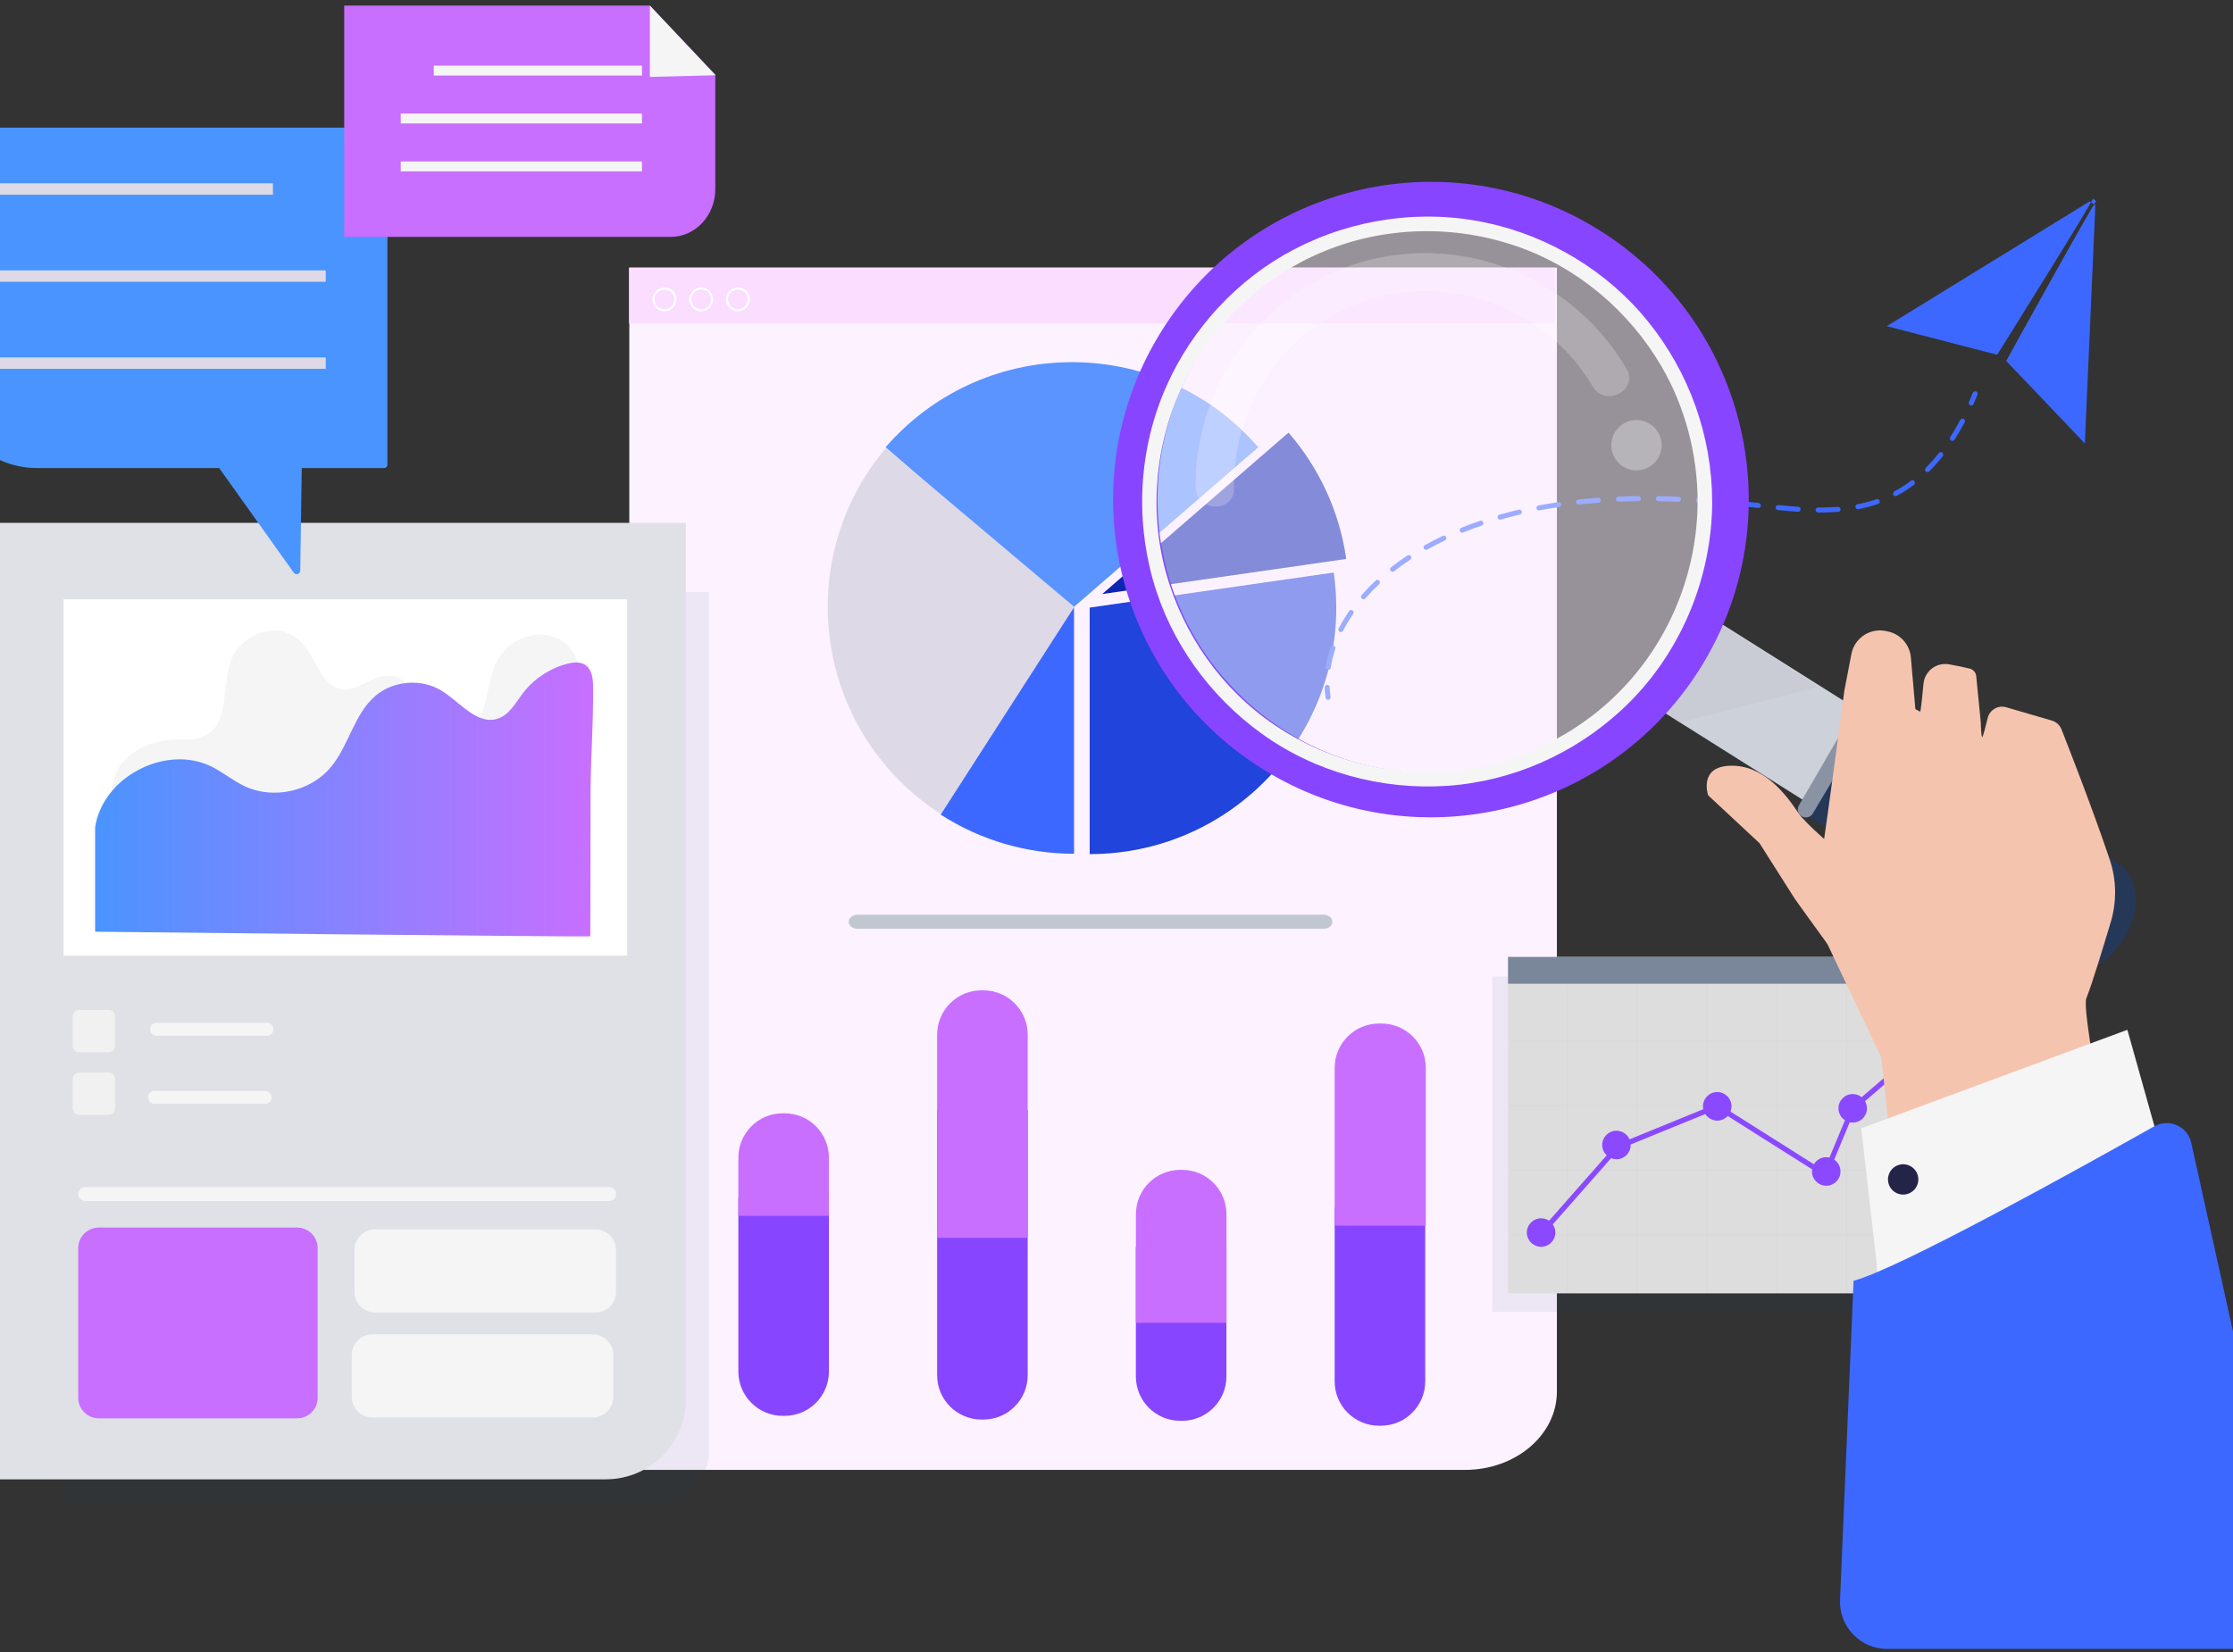 <svg width="200" height="148" viewBox="0 0 200 148" fill="none" xmlns="http://www.w3.org/2000/svg">
<rect x="0" y="0" width="200" height="148" fill="#333333" stroke="none"/>
<g id="Group">
<g id="Calque 1">
<g id="Group_2">
<g id="Group_3">
<g id="Group_4">
<path id="Vector" d="M131.221 131.685H56.364V23.977H139.444V124.671C139.444 128.546 135.762 131.685 131.221 131.685Z" fill="#FDF2FF"/>
<path id="Vector_2" d="M139.285 23.977H56.342V28.976H139.285V23.977Z" fill="#FADDFF"/>
</g>
<path id="Vector_3" d="M118.493 83.212C119.611 83.212 119.611 81.947 118.493 81.947H76.86C75.741 81.947 75.741 83.212 76.86 83.212H118.493Z" fill="#C1C7D0"/>
<g id="Group_5">
<path id="Vector_4" d="M96.007 32.446C89.335 32.446 83.367 35.399 79.317 40.068L96.007 54.53L112.696 40.068C108.65 35.399 102.679 32.446 96.007 32.446Z" fill="#5B94FF"/>
<path id="Vector_5" d="M119.456 51.291L97.599 54.434V76.518C109.806 76.518 119.683 66.641 119.683 54.434C119.683 53.365 119.602 52.319 119.456 51.291Z" fill="#2044DC"/>
<path id="Vector_6" d="M79.343 40.14C71.474 49.472 72.661 63.389 81.993 71.257C82.809 71.945 83.663 72.559 84.541 73.11L96.225 54.375L79.339 40.143L79.343 40.14Z" fill="#DDD9E7"/>
<path id="Vector_7" d="M96.197 76.487C92.06 76.487 87.905 75.332 84.257 72.98L96.197 54.406V76.487Z" fill="#3D68FF"/>
<path id="Vector_8" d="M120.577 50.076C119.966 45.778 118.119 41.884 115.409 38.757L98.72 53.219L120.577 50.076Z" fill="#0D25B3"/>
</g>
<g id="Group_6">
<g id="Group_7">
<path id="Vector_9" d="M70.269 126.845H70.107C67.911 126.845 66.132 125.066 66.132 122.87V107.305H74.243V122.87C74.243 125.066 72.465 126.845 70.269 126.845Z" fill="#8845FF"/>
<path id="Vector_10" d="M74.243 108.922H66.132V103.714C66.132 101.518 67.911 99.739 70.107 99.739H70.269C72.465 99.739 74.243 101.518 74.243 103.714V108.922Z" fill="#C86FFF"/>
</g>
<g id="Group_8">
<path id="Vector_11" d="M123.676 127.727H123.514C121.318 127.727 119.54 125.948 119.54 123.752V108.187H127.651V123.752C127.651 125.948 125.872 127.727 123.676 127.727Z" fill="#8845FF"/>
<path id="Vector_12" d="M127.704 109.803H119.54V95.671C119.54 93.475 121.318 91.697 123.514 91.697H123.729C125.925 91.697 127.704 93.475 127.704 95.671V109.803Z" fill="#C86FFF"/>
</g>
<g id="Group_9">
<path id="Vector_13" d="M105.871 127.287H105.709C103.513 127.287 101.735 125.509 101.735 123.313V111.697H109.846V123.313C109.846 125.509 108.067 127.287 105.871 127.287Z" fill="#8845FF"/>
<path id="Vector_14" d="M109.849 118.507H101.738V108.782C101.738 106.586 103.517 104.807 105.713 104.807H105.875C108.071 104.807 109.849 106.586 109.849 108.782V118.507Z" fill="#C86FFF"/>
</g>
<g id="Group_10">
<path id="Vector_15" d="M88.07 127.175H87.908C85.712 127.175 83.934 125.397 83.934 123.201V99.453H92.045V123.201C92.045 125.397 90.266 127.175 88.07 127.175Z" fill="#8845FF"/>
<path id="Vector_16" d="M92.045 110.894H83.934V92.697C83.934 90.501 85.712 88.722 87.908 88.722H88.07C90.266 88.722 92.045 90.501 92.045 92.697V110.894Z" fill="#C86FFF"/>
</g>
</g>
<g id="Group_11">
<path id="Vector_17" d="M59.514 27.889C58.925 27.889 58.448 27.409 58.448 26.824C58.448 26.238 58.928 25.759 59.514 25.759C60.099 25.759 60.579 26.238 60.579 26.824C60.579 27.409 60.099 27.889 59.514 27.889ZM59.514 25.933C59.025 25.933 58.626 26.332 58.626 26.821C58.626 27.31 59.025 27.708 59.514 27.708C60.003 27.708 60.401 27.31 60.401 26.821C60.401 26.332 60.003 25.933 59.514 25.933Z" fill="white"/>
<path id="Vector_18" d="M62.803 27.889C62.214 27.889 61.738 27.409 61.738 26.824C61.738 26.238 62.218 25.759 62.803 25.759C63.389 25.759 63.868 26.238 63.868 26.824C63.868 27.409 63.389 27.889 62.803 27.889ZM62.803 25.933C62.314 25.933 61.915 26.332 61.915 26.821C61.915 27.31 62.314 27.708 62.803 27.708C63.292 27.708 63.691 27.31 63.691 26.821C63.691 26.332 63.292 25.933 62.803 25.933Z" fill="white"/>
<path id="Vector_19" d="M66.092 27.889C65.503 27.889 65.027 27.409 65.027 26.824C65.027 26.238 65.507 25.759 66.092 25.759C66.678 25.759 67.157 26.238 67.157 26.824C67.157 27.409 66.678 27.889 66.092 27.889ZM66.092 25.933C65.603 25.933 65.204 26.332 65.204 26.821C65.204 27.31 65.603 27.708 66.092 27.708C66.581 27.708 66.98 27.31 66.98 26.821C66.98 26.332 66.581 25.933 66.092 25.933Z" fill="white"/>
</g>
</g>
<path id="Vector_20" opacity="0.07" d="M58.6 134.822H5.642V53.035H63.516V129.907C63.516 132.623 61.313 134.825 58.597 134.825L58.6 134.822Z" fill="#174462"/>
<g id="Group_12">
<path id="Vector_21" d="M54.261 132.533H-0.934V46.843H61.429V125.365C61.429 129.321 58.22 132.529 54.264 132.529L54.261 132.533Z" fill="#DFE1E6"/>
<path id="Vector_22" d="M56.168 53.686H5.685V85.61H56.168V53.686Z" fill="white"/>
<path id="Vector_23" d="M37.665 64.759C37.874 65.183 38.238 65.541 38.924 65.8C40.201 66.276 41.92 65.934 42.658 64.862C43.889 63.074 43.543 60.514 44.87 58.654C45.409 57.901 46.228 57.287 47.197 57.013C48.162 56.736 49.274 56.816 50.134 57.293C51.536 58.066 52.022 59.66 52.034 61.109C52.059 63.89 51.673 66.765 51.171 69.51C50.928 70.837 50.554 72.201 49.592 73.251C48.287 74.674 46.138 75.266 44.082 75.584C38.88 76.384 33.547 75.895 28.296 75.403C24.072 75.007 19.848 74.612 15.624 74.216C14.435 74.104 10.927 74.285 10.217 73.459C9.522 72.653 10.068 69.924 10.476 69.083C11.382 67.208 13.861 66.149 16.188 66.267C21.437 66.535 19.362 61.053 21.041 58.452C21.935 57.069 23.901 56.075 25.592 56.651C27.206 57.2 27.881 58.822 28.676 60.165C29.09 60.863 29.676 61.589 30.557 61.738C32.059 61.993 33.311 60.47 34.84 60.526C35.746 60.561 36.516 61.171 36.905 61.884C37.438 62.856 37.251 63.928 37.665 64.763V64.759Z" fill="#F5F5F5"/>
<path id="Vector_24" d="M52.869 83.879C52.869 83.879 52.878 81.58 52.878 81.455C52.891 78.026 52.891 74.596 52.894 71.17C52.897 67.893 53.168 64.619 53.115 61.352C53.09 59.841 52.439 59.05 50.847 59.455C49.281 59.854 47.845 60.785 46.86 62.068C46.191 62.937 45.636 64.028 44.599 64.376C42.742 65.002 41.222 62.909 39.553 61.881C37.756 60.772 35.258 60.959 33.644 62.324C31.697 63.971 31.249 66.818 29.601 68.765C27.788 70.908 24.492 71.634 21.945 70.45C20.898 69.964 20.001 69.207 18.97 68.69C14.88 66.641 9.199 69.591 8.52 74.113V83.47C8.52 83.47 52.953 83.966 52.869 83.882V83.879Z" fill="url(#paint0_linear_11765_2527)"/>
<path id="Vector_25" d="M9.728 90.476H7.087C6.769 90.476 6.511 90.734 6.511 91.052V93.693C6.511 94.011 6.769 94.269 7.087 94.269H9.728C10.047 94.269 10.305 94.011 10.305 93.693V91.052C10.305 90.734 10.047 90.476 9.728 90.476Z" fill="#F1F1F1"/>
<path id="Vector_26" d="M9.728 96.086H7.087C6.769 96.086 6.511 96.344 6.511 96.662V99.303C6.511 99.622 6.769 99.88 7.087 99.88H9.728C10.047 99.88 10.305 99.622 10.305 99.303V96.662C10.305 96.344 10.047 96.086 9.728 96.086Z" fill="#F1F1F1"/>
<path id="Vector_27" d="M23.916 91.631H14.014C13.696 91.631 13.438 91.889 13.438 92.208V92.211C13.438 92.529 13.696 92.787 14.014 92.787H23.916C24.235 92.787 24.493 92.529 24.493 92.211V92.208C24.493 91.889 24.235 91.631 23.916 91.631Z" fill="#F5F5F5"/>
<path id="Vector_28" d="M23.751 97.736H13.849C13.53 97.736 13.273 97.994 13.273 98.313V98.316C13.273 98.634 13.53 98.892 13.849 98.892H23.751C24.069 98.892 24.327 98.634 24.327 98.316V98.313C24.327 97.994 24.069 97.736 23.751 97.736Z" fill="#F5F5F5"/>
<path id="Vector_29" d="M54.557 106.349H7.629C7.285 106.349 7.006 106.628 7.006 106.972V106.975C7.006 107.319 7.285 107.598 7.629 107.598H54.557C54.901 107.598 55.18 107.319 55.18 106.975V106.972C55.18 106.628 54.901 106.349 54.557 106.349Z" fill="#F5F5F5"/>
<path id="Vector_30" d="M26.608 109.975H8.85C7.831 109.975 7.006 110.8 7.006 111.819V125.225C7.006 126.243 7.831 127.069 8.85 127.069H26.608C27.626 127.069 28.452 126.243 28.452 125.225V111.819C28.452 110.8 27.626 109.975 26.608 109.975Z" fill="#C86FFF"/>
<path id="Vector_31" d="M53.333 110.14H33.594C32.576 110.14 31.75 110.965 31.75 111.984V115.74C31.75 116.759 32.576 117.584 33.594 117.584H53.333C54.351 117.584 55.177 116.759 55.177 115.74V111.984C55.177 110.965 54.351 110.14 53.333 110.14Z" fill="#F5F5F5"/>
<path id="Vector_32" d="M53.087 119.543H33.348C32.33 119.543 31.504 120.369 31.504 121.387V125.144C31.504 126.162 32.33 126.988 33.348 126.988H53.087C54.105 126.988 54.931 126.162 54.931 125.144V121.387C54.931 120.369 54.105 119.543 53.087 119.543Z" fill="#F5F5F5"/>
</g>
<g id="Group_13">
<path id="Vector_33" d="M34.423 11.433H-4.989C-5.142 11.433 -5.263 11.567 -5.263 11.732V32.611C-5.263 37.76 -1.432 41.931 3.29 41.931H19.631L26.312 51.306C26.49 51.556 26.885 51.434 26.892 51.126L27.029 41.931H34.423C34.576 41.931 34.697 41.797 34.697 41.632V11.732C34.697 11.567 34.573 11.433 34.423 11.433Z" fill="#4A94FF"/>
<g id="Group_14">
<path id="Vector_34" d="M24.446 16.423H-0.105V17.445H24.446V16.423Z" fill="#DDD9E7"/>
<path id="Vector_35" d="M29.177 24.223H-0.105V25.244H29.177V24.223Z" fill="#DDD9E7"/>
<path id="Vector_36" d="M29.177 32.022H-0.105V33.044H29.177V32.022Z" fill="#DDD9E7"/>
</g>
</g>
<g id="Group_15">
<g id="Group_16">
<path id="Vector_37" d="M60.065 21.223H30.831V0.5H58.205L64.067 6.692V16.943C64.067 19.308 62.276 21.223 60.065 21.223Z" fill="#C86FFF"/>
<path id="Vector_38" d="M64.088 6.742L58.205 6.889V0.5L64.088 6.742Z" fill="#F5F5F5"/>
</g>
<g id="Group_17">
<path id="Vector_39" d="M57.498 5.879H38.849V6.767H57.498V5.879Z" fill="#F5F5F5"/>
<path id="Vector_40" d="M57.498 10.172H35.893V11.059H57.498V10.172Z" fill="#F5F5F5"/>
<path id="Vector_41" d="M57.498 14.464H35.893V15.352H57.498V14.464Z" fill="#F5F5F5"/>
</g>
</g>
<g id="Group_18">
<path id="Vector_42" d="M118.948 62.701C118.839 62.701 118.742 62.62 118.727 62.508C118.686 62.205 118.658 61.894 118.646 61.589C118.64 61.464 118.736 61.361 118.861 61.355C118.985 61.349 119.088 61.445 119.094 61.57C119.107 61.86 119.132 62.156 119.172 62.445C119.188 62.567 119.104 62.682 118.979 62.697C118.97 62.697 118.957 62.697 118.948 62.697V62.701Z" fill="#3D68FF"/>
<path id="Vector_43" d="M118.97 60.016C118.97 60.016 118.948 60.016 118.936 60.016C118.814 59.997 118.727 59.882 118.746 59.76C118.836 59.168 118.982 58.573 119.179 57.985C119.219 57.866 119.347 57.804 119.462 57.844C119.58 57.885 119.643 58.013 119.602 58.128C119.412 58.692 119.272 59.265 119.188 59.829C119.172 59.941 119.076 60.019 118.967 60.019L118.97 60.016ZM120.094 56.63C120.06 56.63 120.026 56.62 119.992 56.605C119.883 56.549 119.839 56.412 119.895 56.303C120.166 55.779 120.481 55.253 120.836 54.742C120.907 54.639 121.048 54.614 121.147 54.686C121.25 54.758 121.275 54.898 121.203 54.998C120.861 55.493 120.555 56.001 120.294 56.508C120.253 56.586 120.175 56.63 120.094 56.63ZM122.122 53.683C122.069 53.683 122.016 53.664 121.976 53.627C121.882 53.546 121.873 53.403 121.954 53.309C122.343 52.864 122.767 52.425 123.212 52.004C123.303 51.92 123.446 51.923 123.53 52.014C123.614 52.104 123.611 52.247 123.521 52.331C123.085 52.742 122.67 53.172 122.294 53.605C122.25 53.655 122.188 53.683 122.125 53.683H122.122ZM124.726 51.225C124.661 51.225 124.592 51.197 124.549 51.138C124.471 51.042 124.489 50.898 124.586 50.824C125.056 50.453 125.552 50.098 126.059 49.768C126.162 49.699 126.302 49.727 126.371 49.833C126.439 49.936 126.411 50.076 126.305 50.145C125.81 50.468 125.327 50.817 124.863 51.179C124.823 51.21 124.773 51.225 124.723 51.225H124.726ZM127.723 49.257C127.645 49.257 127.567 49.213 127.527 49.142C127.467 49.033 127.508 48.895 127.617 48.836C128.14 48.55 128.682 48.273 129.224 48.014C129.336 47.961 129.47 48.008 129.523 48.12C129.576 48.232 129.529 48.366 129.417 48.419C128.881 48.674 128.349 48.945 127.832 49.229C127.797 49.248 127.76 49.257 127.723 49.257ZM130.959 47.721C130.869 47.721 130.785 47.668 130.75 47.581C130.704 47.466 130.76 47.335 130.875 47.288C131.426 47.064 131.993 46.852 132.566 46.656C132.685 46.615 132.812 46.678 132.853 46.796C132.893 46.914 132.831 47.042 132.713 47.083C132.149 47.276 131.588 47.488 131.046 47.706C131.018 47.718 130.99 47.721 130.962 47.721H130.959ZM134.348 46.553C134.251 46.553 134.161 46.488 134.133 46.391C134.099 46.273 134.167 46.148 134.286 46.114C134.853 45.952 135.441 45.796 136.03 45.659C136.152 45.631 136.273 45.706 136.301 45.827C136.329 45.949 136.254 46.07 136.133 46.098C135.55 46.235 134.971 46.388 134.41 46.55C134.389 46.556 134.37 46.559 134.348 46.559V46.553ZM163.023 45.918H162.84C162.715 45.918 162.615 45.815 162.615 45.69C162.615 45.566 162.712 45.466 162.843 45.466H163.023C163.581 45.466 164.117 45.447 164.615 45.407C164.74 45.398 164.846 45.491 164.858 45.612C164.867 45.737 164.774 45.843 164.653 45.855C164.139 45.896 163.593 45.915 163.023 45.915V45.918ZM161.052 45.846C161.052 45.846 161.042 45.846 161.036 45.846C160.5 45.812 159.915 45.762 159.242 45.697C159.117 45.684 159.027 45.575 159.04 45.45C159.052 45.326 159.161 45.236 159.286 45.248C159.952 45.313 160.535 45.363 161.064 45.398C161.189 45.407 161.282 45.513 161.273 45.637C161.267 45.756 161.167 45.849 161.049 45.849L161.052 45.846ZM137.837 45.728C137.731 45.728 137.637 45.653 137.616 45.544C137.594 45.422 137.672 45.304 137.796 45.282C138.376 45.173 138.974 45.074 139.572 44.983C139.696 44.965 139.808 45.049 139.827 45.173C139.846 45.295 139.762 45.41 139.637 45.429C139.042 45.516 138.453 45.616 137.877 45.725C137.862 45.725 137.849 45.728 137.834 45.728H137.837ZM166.409 45.622C166.303 45.622 166.21 45.547 166.188 45.438C166.163 45.316 166.244 45.198 166.366 45.173C166.958 45.058 167.531 44.905 168.066 44.722C168.185 44.681 168.312 44.743 168.353 44.862C168.393 44.98 168.331 45.108 168.213 45.148C167.655 45.342 167.063 45.497 166.45 45.616C166.434 45.616 166.422 45.619 166.406 45.619L166.409 45.622ZM157.482 45.51C157.482 45.51 157.467 45.51 157.457 45.51L156.925 45.45C156.51 45.407 156.096 45.363 155.679 45.323C155.554 45.31 155.464 45.201 155.476 45.077C155.489 44.952 155.598 44.862 155.722 44.874C156.14 44.915 156.557 44.958 156.974 45.002L157.51 45.061C157.635 45.074 157.722 45.186 157.71 45.31C157.697 45.426 157.6 45.51 157.485 45.51H157.482ZM141.381 45.204C141.269 45.204 141.17 45.12 141.157 45.005C141.145 44.88 141.232 44.771 141.356 44.756C141.942 44.694 142.543 44.638 143.151 44.594C143.275 44.585 143.381 44.678 143.39 44.803C143.4 44.927 143.306 45.033 143.182 45.042C142.581 45.086 141.983 45.139 141.403 45.201C141.394 45.201 141.388 45.201 141.378 45.201L141.381 45.204ZM153.912 45.164C153.912 45.164 153.9 45.164 153.894 45.164C153.293 45.117 152.691 45.074 152.109 45.039C151.984 45.033 151.891 44.924 151.897 44.803C151.903 44.678 152.012 44.584 152.134 44.591C152.719 44.625 153.321 44.669 153.928 44.718C154.053 44.728 154.143 44.837 154.134 44.961C154.124 45.08 154.025 45.167 153.909 45.167L153.912 45.164ZM150.334 44.949C150.334 44.949 150.327 44.949 150.324 44.949C149.72 44.924 149.119 44.908 148.536 44.902C148.412 44.902 148.312 44.8 148.315 44.675C148.315 44.55 148.418 44.447 148.542 44.454C149.128 44.463 149.732 44.479 150.34 44.504C150.464 44.51 150.561 44.613 150.555 44.737C150.548 44.859 150.449 44.952 150.33 44.952L150.334 44.949ZM144.957 44.943C144.836 44.943 144.739 44.849 144.733 44.728C144.727 44.603 144.823 44.5 144.948 44.494C145.537 44.469 146.141 44.454 146.745 44.447C146.867 44.447 146.973 44.544 146.973 44.669C146.973 44.793 146.876 44.896 146.751 44.896C146.15 44.902 145.549 44.918 144.967 44.943C144.963 44.943 144.96 44.943 144.957 44.943ZM169.783 44.444C169.702 44.444 169.624 44.401 169.583 44.326C169.524 44.217 169.565 44.08 169.674 44.021C170.178 43.75 170.677 43.429 171.15 43.071C171.25 42.996 171.39 43.015 171.465 43.114C171.539 43.214 171.521 43.354 171.421 43.429C170.929 43.803 170.412 44.136 169.885 44.416C169.851 44.435 169.814 44.444 169.78 44.444H169.783ZM172.636 42.295C172.58 42.295 172.521 42.273 172.477 42.23C172.39 42.142 172.39 41.999 172.477 41.912C172.882 41.51 173.274 41.065 173.651 40.591C173.729 40.495 173.869 40.479 173.966 40.554C174.063 40.632 174.081 40.772 174.003 40.868C173.617 41.354 173.212 41.812 172.795 42.227C172.751 42.27 172.692 42.292 172.636 42.292V42.295ZM174.866 39.498C174.826 39.498 174.782 39.486 174.745 39.464C174.639 39.395 174.611 39.258 174.676 39.152C174.988 38.669 175.287 38.156 175.57 37.62C175.629 37.511 175.763 37.467 175.875 37.526C175.984 37.586 176.028 37.719 175.969 37.831C175.679 38.377 175.371 38.903 175.056 39.395C175.013 39.461 174.941 39.498 174.866 39.498Z" fill="#3D68FF"/>
<path id="Vector_44" d="M176.557 36.327C176.526 36.327 176.495 36.321 176.467 36.308C176.355 36.258 176.302 36.125 176.352 36.013C176.47 35.745 176.585 35.467 176.698 35.19C176.744 35.075 176.875 35.019 176.99 35.066C177.106 35.112 177.162 35.243 177.115 35.358C177 35.642 176.881 35.922 176.763 36.193C176.726 36.277 176.645 36.327 176.557 36.327Z" fill="#3D68FF"/>
</g>
<path id="Vector_45" d="M187.671 18.398L186.73 39.728L179.688 32.334C179.688 32.334 187.699 17.8 187.755 18.04L187.447 17.784C187.683 17.716 178.878 31.782 178.878 31.782L168.991 29.222L187.176 18.033L187.668 18.398H187.671Z" fill="#3D68FF"/>
<g id="Group_19">
<path id="Vector_46" opacity="0.07" d="M175.215 87.476H133.65V117.525H175.215V87.476Z" fill="#174462"/>
<g id="Group_20">
<g id="Group_21">
<g id="Group_22">
<path id="Vector_47" d="M176.918 85.732H135.07V115.871H176.918V85.732Z" fill="#DDDDDD"/>
<path id="Vector_48" d="M176.859 85.732H135.07V88.13H176.859V85.732Z" fill="#7A869A"/>
</g>
<path id="Vector_49" opacity="0.03" d="M176.828 93.31V93.217H171.692V88.177H171.598V93.217H165.44V88.177H165.347V93.217H159.189V88.177H159.095V93.217H152.937V88.177H152.844V93.217H146.686V88.177H146.592V93.217H140.434V88.177H140.341V93.217H135.21V93.31H140.341V99.004H135.21V99.098H140.341V104.792H135.21V104.885H140.341V110.579H135.21V110.673H140.341V115.971H140.434V110.673H146.592V115.971H146.686V110.673H152.844V115.971H152.937V110.673H159.095V115.971H159.189V110.673H165.347V115.971H165.44V110.673H171.598V115.971H171.692V110.673H176.828V110.579H171.692V104.885H176.828V104.792H171.692V99.098H176.828V99.004H171.692V93.31H176.828ZM165.35 93.31V99.004H159.192V93.31H165.35ZM152.94 99.101H159.098V104.795H152.94V99.101ZM152.847 104.795H146.689V99.101H152.847V104.795ZM159.192 99.101H165.35V104.795H159.192V99.101ZM159.098 93.31V99.004H152.94V93.31H159.098ZM152.847 93.31V99.004H146.689V93.31H152.847ZM140.437 93.31H146.595V99.004H140.437V93.31ZM140.437 99.101H146.595V104.795H140.437V99.101ZM140.437 110.582V104.888H146.595V110.582H140.437ZM146.689 110.582V104.888H152.847V110.582H146.689ZM152.94 110.582V104.888H159.098V110.582H152.94ZM159.192 110.582V104.888H165.35V110.582H159.192ZM171.598 110.582H165.44V104.888H171.598V110.582ZM171.598 104.795H165.44V99.101H171.598V104.795ZM171.598 99.007H165.44V93.313H171.598V99.007Z" fill="#576170"/>
</g>
<path id="Vector_50" d="M172.414 91.996C171.711 91.996 171.137 92.569 171.137 93.273C171.137 93.628 171.284 93.949 171.517 94.183C170.038 95.457 168.555 96.734 167.076 98.007C166.963 98.104 166.851 98.201 166.739 98.297C166.521 98.12 166.244 98.014 165.939 98.014C165.235 98.014 164.662 98.587 164.662 99.291C164.662 99.739 164.892 100.135 165.244 100.362C164.92 101.144 164.596 101.923 164.272 102.705C164.135 103.038 163.995 103.371 163.858 103.705C163.765 103.683 163.668 103.67 163.568 103.67C163.098 103.67 162.687 103.926 162.466 104.306C161.036 103.402 159.606 102.499 158.173 101.593C157.114 100.923 156.052 100.253 154.993 99.584C155.052 99.437 155.083 99.278 155.083 99.11C155.083 98.406 154.51 97.833 153.806 97.833C153.102 97.833 152.529 98.406 152.529 99.11C152.529 99.201 152.539 99.288 152.557 99.372C150.551 100.191 148.545 101.01 146.539 101.829C146.343 101.91 146.147 101.991 145.951 102.069C145.754 101.618 145.303 101.3 144.779 101.3C144.075 101.3 143.502 101.873 143.502 102.577C143.502 102.945 143.658 103.272 143.904 103.505C143.605 103.845 143.309 104.181 143.01 104.521C141.587 106.134 140.166 107.748 138.743 109.364C138.54 109.227 138.294 109.146 138.03 109.146C137.326 109.146 136.752 109.719 136.752 110.423C136.752 111.127 137.326 111.7 138.03 111.7C138.733 111.7 139.307 111.127 139.307 110.423C139.307 110.152 139.219 109.9 139.076 109.691C140.291 108.315 141.506 106.935 142.717 105.558C143.244 104.96 143.77 104.362 144.297 103.764C144.446 103.823 144.608 103.857 144.776 103.857C145.48 103.857 146.053 103.284 146.053 102.58C146.053 102.561 146.053 102.546 146.053 102.53C146.081 102.518 146.113 102.505 146.141 102.496C148.34 101.599 150.536 100.702 152.735 99.805C152.962 100.16 153.358 100.394 153.809 100.394C154.18 100.394 154.513 100.235 154.744 99.982C155.706 100.59 156.666 101.197 157.628 101.805C159.189 102.789 160.746 103.776 162.307 104.761C162.297 104.823 162.291 104.885 162.291 104.951C162.291 105.655 162.864 106.228 163.568 106.228C164.272 106.228 164.845 105.655 164.845 104.951C164.845 104.508 164.621 104.119 164.282 103.891C164.746 102.776 165.21 101.661 165.671 100.543C165.758 100.562 165.848 100.571 165.939 100.571C166.643 100.571 167.216 99.998 167.216 99.294C167.216 99.06 167.15 98.839 167.041 98.652C167.303 98.428 167.565 98.201 167.826 97.976C168.948 97.011 170.069 96.045 171.19 95.08C171.433 94.871 171.673 94.662 171.916 94.454C172.069 94.519 172.237 94.553 172.411 94.553C173.115 94.553 173.688 93.98 173.688 93.276C173.688 92.572 173.115 91.999 172.411 91.999L172.414 91.996Z" fill="#8A49FF"/>
</g>
</g>
<g id="Group_23">
<g id="Group_24">
<g id="Group_25">
<g id="Group_26">
<g id="Group_27">
<g id="Group_28">
<path id="Vector_51" d="M180.454 72.438L175.445 80.462L147.032 62.56L152.04 54.537L180.454 72.438Z" fill="#CDD1D9"/>
<path id="Vector_52" d="M190.244 84.059L190.185 84.153C188.606 86.682 185.787 87.772 183.89 86.588L162.08 73.201L167.811 63.56L189.668 77.334C191.565 78.518 191.823 81.53 190.244 84.059Z" fill="#253858"/>
</g>
<g id="Vector_53" style="mix-blend-mode:multiply" opacity="0.2">
<path d="M149.019 63.757L150.395 64.756L162.845 61.526L152.473 54.904L149.019 63.757Z" fill="#BABBBF"/>
</g>
</g>
<g id="Group_29">
<path id="Vector_54" d="M143.234 20.613C129.9 12.287 112.341 16.348 104.018 29.683C95.692 43.018 99.754 60.576 113.089 68.899C126.423 77.225 143.982 73.163 152.305 59.829C160.631 46.494 156.569 28.935 143.234 20.613ZM148.931 57.723C141.77 69.195 126.666 72.687 115.194 65.526C103.722 58.365 100.231 43.261 107.392 31.789C114.553 20.317 129.657 16.825 141.129 23.986C152.601 31.147 156.093 46.251 148.931 57.723Z" fill="#8845FF"/>
<path id="Vector_55" opacity="0.5" d="M145.475 62.071C155.037 52.508 155.037 37.005 145.475 27.442C135.912 17.88 120.409 17.88 110.846 27.442C101.284 37.005 101.284 52.508 110.846 62.071C120.409 71.633 135.912 71.633 145.475 62.071Z" fill="#FDF2FF"/>
</g>
</g>
<g id="Group_30">
<g id="Group_31" opacity="0.22">
<path id="Vector_56" d="M110.516 43.772C110.394 35.966 115.468 28.901 123 26.733C130.513 24.572 138.702 27.886 142.655 34.63C143.77 36.53 146.801 34.941 145.683 33.038C141.132 25.276 132.111 21.258 123.315 23.13C114.646 24.974 108.251 32.424 107.208 41.133C107.108 41.974 107.083 42.825 107.096 43.672C107.13 45.868 110.55 45.983 110.516 43.772Z" fill="white"/>
</g>
<path id="Vector_57" opacity="0.31" d="M147.766 37.975C148.822 38.635 149.143 40.025 148.483 41.081C147.822 42.136 146.433 42.457 145.377 41.797C144.321 41.137 144 39.747 144.661 38.691C145.321 37.636 146.71 37.315 147.766 37.972V37.975Z" fill="white"/>
</g>
</g>
<path id="Vector_58" d="M162.366 72.88L167.82 63.71C168.007 63.395 167.926 62.99 167.63 62.772L167.534 62.701C167.191 62.448 166.705 62.548 166.49 62.916L161.12 72.151C160.918 72.497 161.042 72.939 161.391 73.135L161.404 73.142C161.74 73.329 162.167 73.213 162.363 72.883L162.366 72.88Z" fill="#8993A4"/>
<path id="Vector_59" d="M152.046 44.934C152.025 50.818 149.888 56.524 146.001 60.947C142.163 65.314 136.824 68.136 131.077 68.949C125.203 69.781 119.141 68.292 114.232 64.999C109.451 61.794 105.965 56.848 104.436 51.316C102.85 45.578 103.508 39.318 106.18 34.01C108.756 28.895 113.182 24.777 118.465 22.566C123.978 20.258 130.236 20.117 135.871 22.07C141.297 23.949 145.907 27.858 148.798 32.801C150.944 36.474 152.034 40.688 152.05 44.931C152.05 45.772 153.355 45.772 153.352 44.931C153.33 39.034 151.29 33.356 147.586 28.777C143.97 24.304 138.79 21.177 133.18 19.965C127.358 18.71 121.206 19.585 115.933 22.329C110.865 24.967 106.781 29.387 104.467 34.602C102.05 40.05 101.651 46.273 103.277 52.001C104.85 57.536 108.364 62.38 113.017 65.735C117.799 69.186 123.776 70.802 129.644 70.398C135.463 69.996 140.995 67.535 145.262 63.579C150.417 58.798 153.33 51.942 153.355 44.934C153.355 44.093 152.056 44.093 152.053 44.934H152.046Z" fill="#F5F5F5"/>
</g>
<path id="Vector_60" d="M186.87 89.429C187.506 87.763 188.334 84.975 189.041 82.645C189.599 80.801 189.571 78.826 188.957 77.001C187.434 72.481 185.341 67.121 184.637 65.342C184.488 64.959 184.167 64.669 183.771 64.554L179.694 63.364C178.965 63.152 178.208 63.588 178.027 64.327C177.825 65.155 177.594 66.055 177.541 66.04C177.464 66.018 177.432 65.395 177.407 64.679L177.006 60.62C176.993 60.28 176.76 59.991 176.433 59.904C175.962 59.782 175.264 59.642 174.582 59.517C173.448 59.309 172.38 60.118 172.277 61.268C172.19 62.243 172.081 63.286 171.994 63.76L171.552 63.529L171.147 58.891C171.047 57.742 170.2 56.795 169.069 56.568L168.891 56.53C167.474 56.243 166.097 57.169 165.823 58.589L165.197 61.841C165.197 61.841 163.431 75.154 163.229 76.101C162.936 77.487 162.008 78.73 162.142 80.11C162.291 81.651 162.967 83.084 163.634 84.492C165.244 87.884 166.857 91.276 168.468 94.668C168.82 96.97 169.187 102.247 169.717 104.511C175.679 103.309 181.665 102.4 188.3 100.288C188.487 100.228 186.469 90.466 186.864 89.426L186.87 89.429Z" fill="#F5C4AF"/>
<g id="Group_32">
<path id="Vector_61" d="M168.081 113.183L166.705 101.082L190.539 92.258L194.682 107.01L168.162 114.927L168.081 113.183Z" fill="#F5F5F5"/>
<path id="Vector_62" d="M192.957 100.901C186.481 104.549 170.06 113.682 166.016 114.741L164.805 143.32C164.702 145.721 166.621 147.724 169.025 147.724H201.037C203.737 147.724 205.746 145.223 205.161 142.588L196.259 102.381C195.932 100.904 194.274 100.163 192.957 100.908V100.901Z" fill="#3D68FF"/>
<path id="Vector_63" d="M171.77 106.01C171.577 106.735 170.832 107.168 170.11 106.975C169.384 106.782 168.951 106.038 169.144 105.315C169.337 104.592 170.082 104.156 170.804 104.349C171.53 104.543 171.963 105.287 171.77 106.01Z" fill="#242448"/>
</g>
<path id="Vector_64" d="M160.774 80.555L157.594 75.54L152.993 71.254C152.993 71.254 152.099 68.672 154.984 68.6C157.868 68.529 159.809 70.939 161.086 72.852C161.646 73.693 164.359 76.144 166.465 77.643C169.219 79.602 166.34 88.233 166.34 88.233C166.34 88.233 161.092 81.032 160.774 80.552V80.555Z" fill="#F5C4AF"/>
</g>
</g>
</g>
</g>
<defs>
<linearGradient id="paint0_linear_11765_2527" x1="8.52" y1="71.615" x2="53.121" y2="71.615" gradientUnits="userSpaceOnUse">
<stop stop-color="#4A94FF"/>
<stop offset="1" stop-color="#C86FFF"/>
</linearGradient>
</defs>
</svg>
